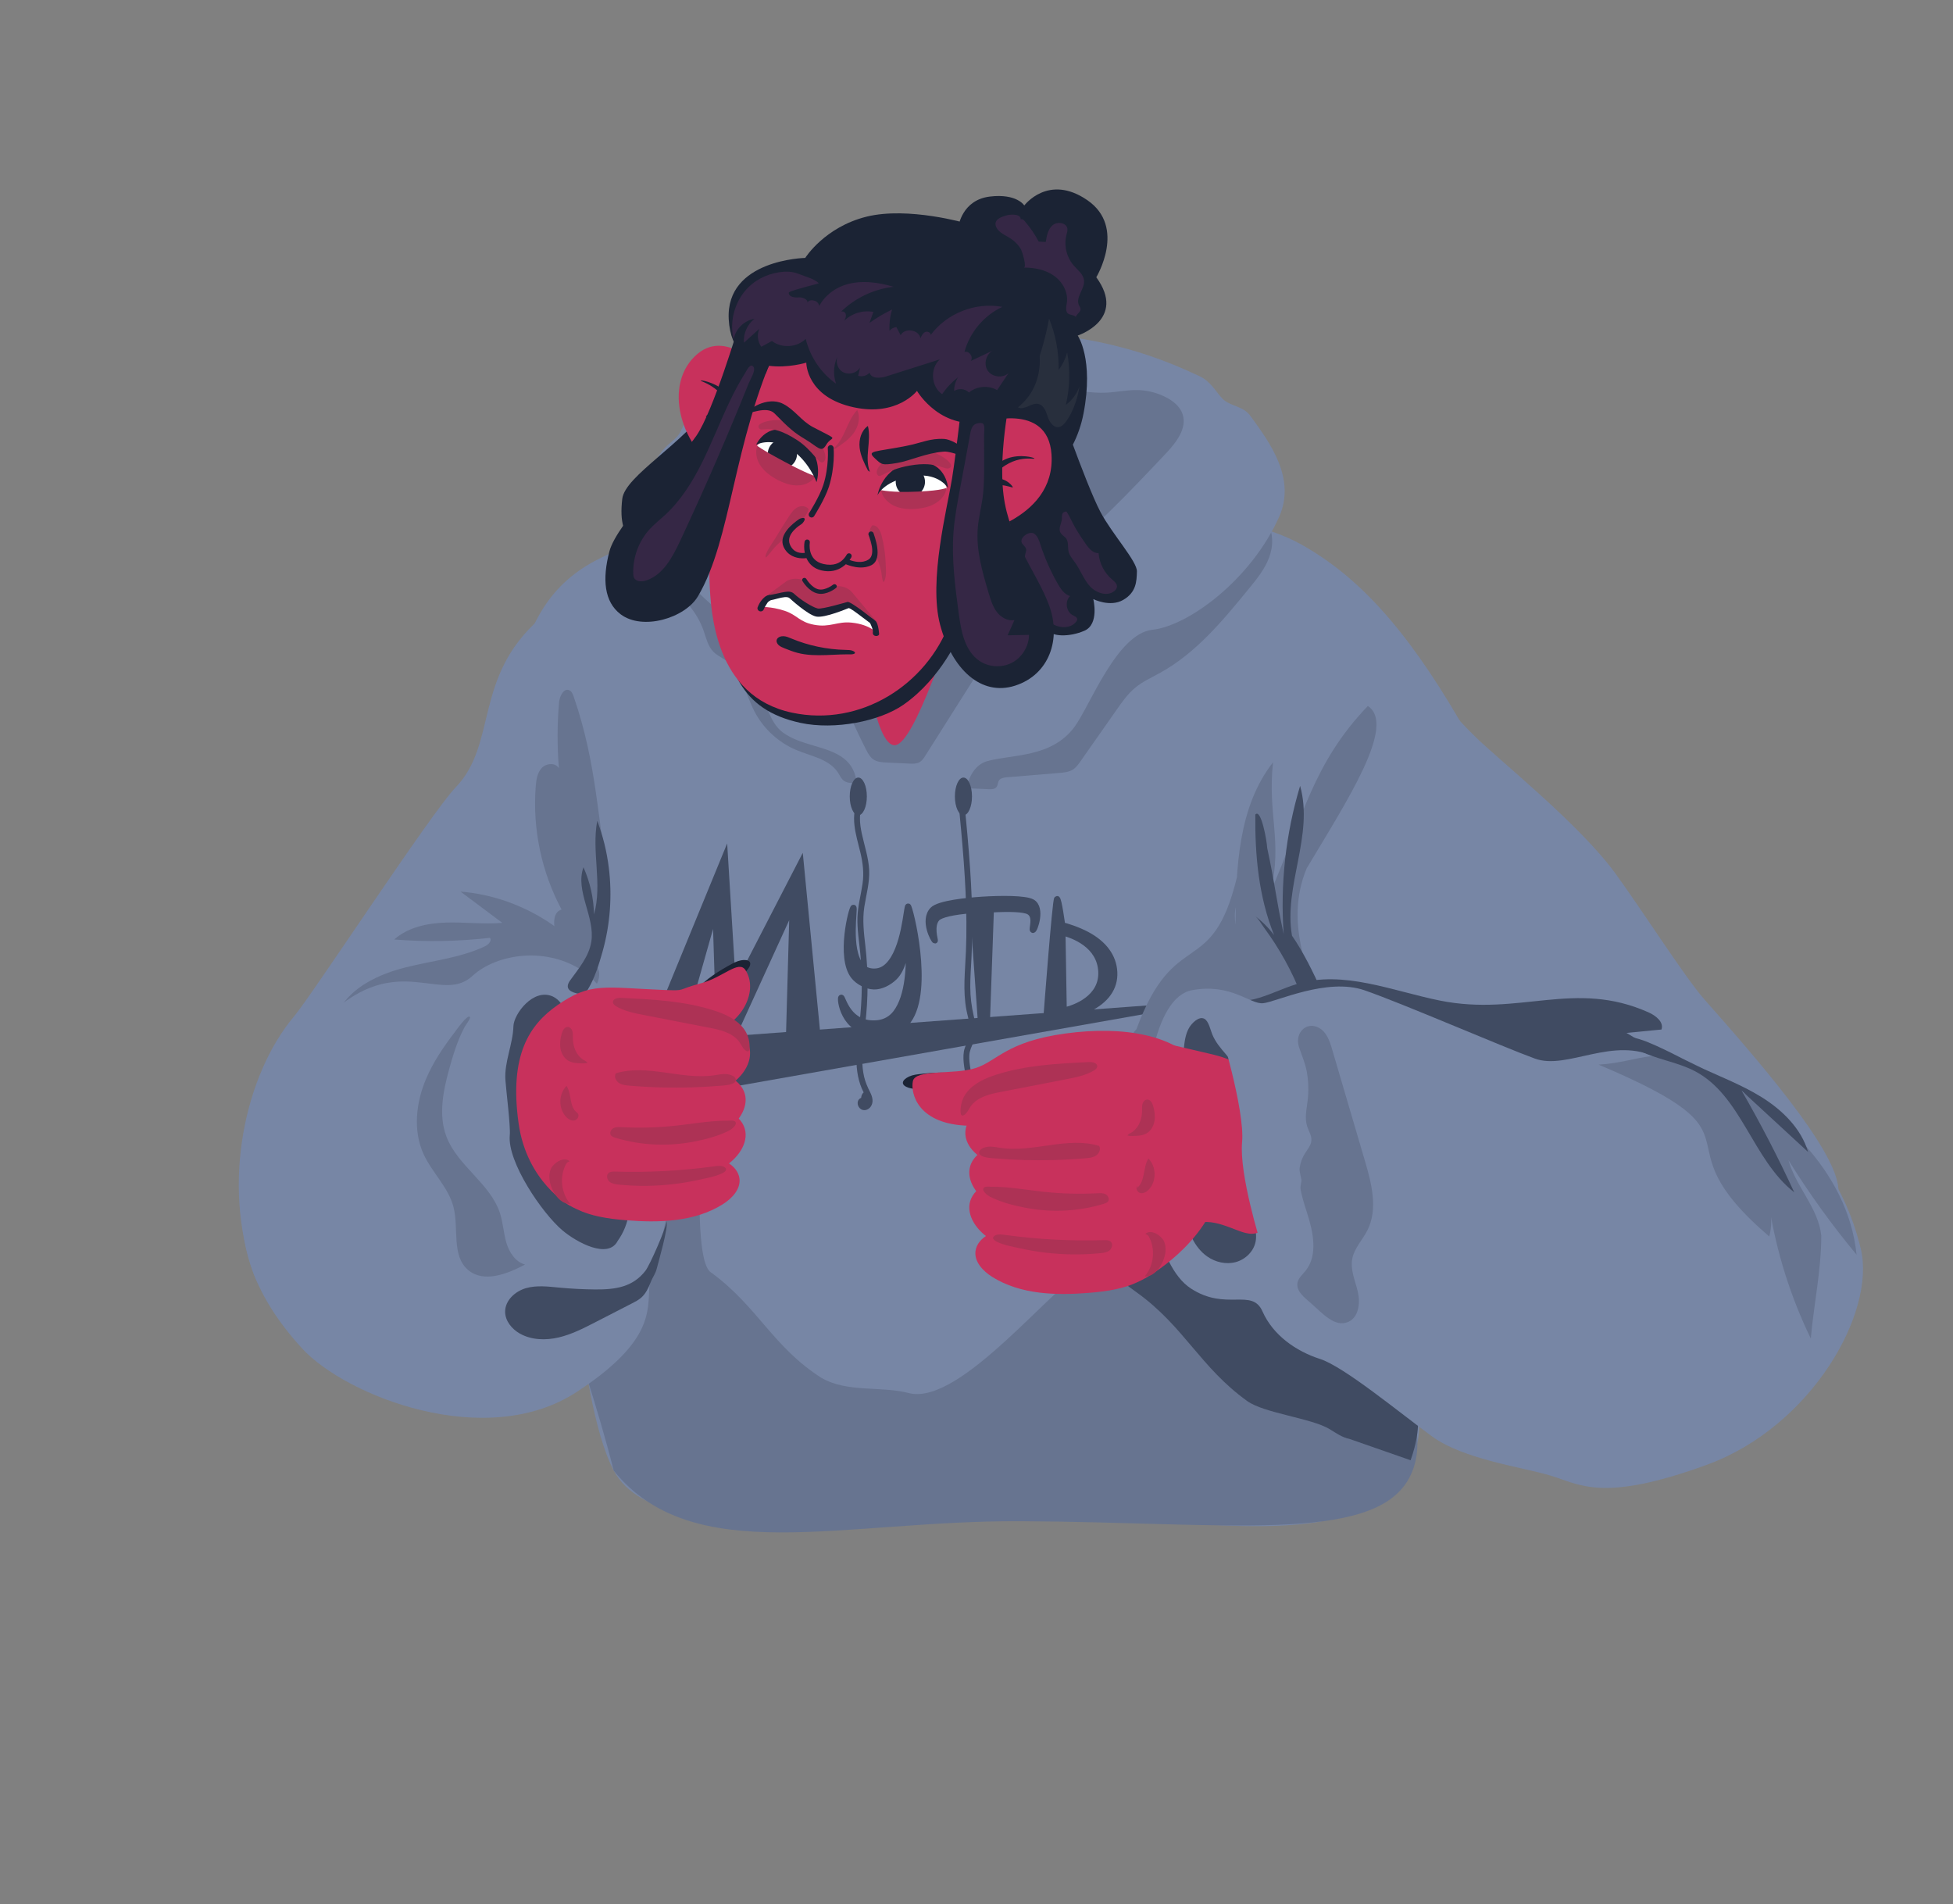 <?xml version="1.0" encoding="utf-8"?>
<!-- Generator: Adobe Illustrator 25.2.1, SVG Export Plug-In . SVG Version: 6.00 Build 0)  -->
<svg version="1.1" xmlns="http://www.w3.org/2000/svg" xmlns:xlink="http://www.w3.org/1999/xlink" x="0px" y="0px"
	 viewBox="0 0 998.21 973.21" style="enable-background:new 0 0 998.21 973.21;" xml:space="preserve">
<rect x="0" y="0" width="998.21" height="973.21" fill="#808080" stroke="none"/>
<style type="text/css">
	.st0{fill:#7786A5;}
	.st1{fill:#404B62;stroke:#404B62;stroke-width:3;stroke-miterlimit:10;}
	.st2{fill:#677490;}
	.st3{fill:#404B62;}
	.st4{fill:#C8315C;}
	.st5{fill:#1B2334;}
	.st6{fill:#352745;}
	.st7{fill:#282F3D;}
	.st8{fill:#AD3255;}
	.st9{fill:#FFFFFF;}
</style>
<g id="тело">
	<path class="st0" d="M276.14,316c-34.47,30.15-21.62,64.03-43.31,86.46c-12.43,12.86-73.07,105.72-82.61,117.07
		c-25.03,29.8-37.02,85.27-20.69,131.09s117.14,44.15,158.49,7.73c41.35-36.41,58.08-131.6,70.41-181.86
		c16.86-68.75,2.03-85.24-12.21-110.65C331.99,340.43,276.14,316,276.14,316z"/>
	<path class="st0" d="M684.65,304.71c35.2,29.29,46.81,49.59,69.04,71.47c12.75,12.55,53.61,44.96,72.03,70.29
		c13.7,18.85,35.59,53.16,45.4,64.27c25.76,29.17,67.73,76.78,68.53,97.06s-11.79,85.68-51.02,114.43
		c-52.26,38.3-105.14-21.66-192.78-30.64c-54.81-5.62-69.52,8.31-85.47-30.14c-15.95-38.45,42.64-135.99,29.08-185.93
		c-18.56-68.31-4.13-85.16,9.47-110.91C662.53,338.85,684.65,304.71,684.65,304.71z"/>
	<path class="st0" d="M307.41,284.94c-20.29,9.98-43.52,29.07-46.08,89.12c-1.64,38.59,72.85,57.84,61.46,102.96
		s-28.66,72.55-31.08,95.55c-2.42,23,2.04,141.28,22.01,179.02c24.92,47.11,163.45,14.03,255.31,23.56
		c103.47,10.74,133.34,4.47,151.95-28.87c21.96-39.34-45.56-94.53-45.78-127.83c-0.26-38.22-38.21-116.09-31.13-144.96
		c6.14-25.05,122.31-70.37,102.11-105.04c-27.84-47.76-52.31-74.04-80.95-90.12c-36.27-20.38-112.29-21.6-183.07-26.02
		S339.78,269.01,307.41,284.94z"/>
	<g>
		<polygon class="st1" points="329.05,538.84 370.57,437.67 374.87,507.78 409.31,441.05 417.92,529.92 403.16,531.77 
			405.08,462.91 373.49,532.07 367.8,532.69 365.65,465.04 345.97,534.53 		"/>
		<polygon class="st1" points="318.46,563.77 597.19,514.55 321.67,534.84 		"/>
		<g>
			<path class="st1" d="M446.79,527.46c-15.87,0-17.71-17.52-16.81-17.64c0.9-0.12,3.49,14.54,18.55,13.05
				c3.63-0.36,6.95-2.09,9.31-5.18c6.62-8.64,7.16-24.69,6.41-37.36c-1.34,6.61-2.72,14.9-7.11,19.15c-2.75,2.67-6.8,4.79-10.45,4.7
				c-3.78-0.09-8.07-2.39-10.33-5.23c-7.62-9.58-1-35.27-0.12-35.09c0.89,0.18-3.04,21.04,3.63,29.43c1.65,2.08,3.82,3.12,6.62,3.19
				c2.85,0.06,5.2-0.9,7.32-2.96c8.61-8.35,9.49-30.23,10.34-30.3c0.86-0.07,11.71,42.46,0.12,58.36
				c-5.75,7.88-10.38,5.3-14.89,5.74C448.47,527.42,447.61,527.46,446.79,527.46z"/>
		</g>
		<path class="st1" d="M527.54,461.01c-3.51-1.95-16.1-1.88-25.81-1.24c-6.47,0.43-21.86,1.8-25.07,5.24
			c-5.03,5.4,0.61,15.67,1.2,15.67c0.25,0-2.34-7.68,1.12-11.38c1.66-1.78,7.83-3.35,18.28-4.13l3.98,56.06
			c0,0.9-9.67,1.64,1.64,1.64c0.9,0,1.64-0.73,1.64-1.64l1.99-56.39c9.69-0.56,16.91-0.29,19.37,1.08c4.15,2.31,1.23,9.03,2.05,9.39
			C528.75,475.68,532.95,464.02,527.54,461.01z"/>
		<g>
			<path class="st1" d="M542.12,519.98c-0.39,0-0.78-0.14-1.08-0.4c-0.35-0.31-12.34,1.24-6.25,0.4c0,0,4.58-60.61,5.48-60.61
				c0.9,0,2.68,13.44,2.68,13.44c2.23,0.53,7.72,2.22,12.51,4.76c8.84,4.68,13.72,11.33,14.13,19.23
				c0.41,8.01-4.25,14.57-13.5,18.98c-6.73,3.21-13.46,4.15-13.75,4.19C542.27,519.97,542.19,519.98,542.12,519.98z M543.09,476.58
				l0.66,39.8c5.82-1.19,19.78-6.4,19.08-19.9C562.14,482.96,548.76,478.05,543.09,476.58z"/>
		</g>
	</g>
	<path class="st2" d="M230.49,527.61c5.98,11.9,14.64,22.43,25.16,30.6c-34.81-11.3-71.29-22.75-107.38-16.69
		c13.79,2.46,27.58,4.93,41.37,7.39c-19.38,4.07-39.99,8.79-53.71,23.06c8.85,1.42,17.65-2.03,26.43-3.87
		c20.89-4.37,42.6,0.49,62.84,7.25c10.82,3.61,21.45,7.76,32.25,11.42c5.46,1.85,10.97,3.57,16.54,5.03
		c2.02,0.53,10.06,3.8,11.48,1.33c1.16-2.01-2.41-6.59-3.35-8.13c-2.51-4.16-4.68-8.39-6.85-12.73
		c-4.53-9.03-10.76-16.86-18.09-23.79C248.95,540.72,239.71,534.13,230.49,527.61z"/>
	<path class="st2" d="M669.26,506.09c2-8.16-13.41-33.26-1.41-62.29c20.68-34.61,46.04-73.3,31.28-83
		c-28.17,29.38-33.35,57.37-49.62,94.85c6.06-26.13-1.76-39.41,1.17-66.07c-17.89,22.8-18.94,54.12-19.22,83.11
		c-1.64-14.16,4.26-10.51,0.74-24.32c-12.76,52.76-31.82,24.53-51.34,77.62c-16.14,15.4,16.58,92.35-4.55,99.8
		c-10.28,0.98-46.72,18.41-17,19.08c-21.24,11.85-67.7,72.89-94.21,67.21c-14.71-3.97-31.72-0.14-45.23-7.9
		c-24.83-15.84-32.33-36.04-55.98-53.56c-12.92-6.4,0.01-100.34-13.8-104.23c-16.84-6.13-42.92,41.91-61.36,42.28
		c-0.42,0.14-0.83,0.42-1.23,0.81c-1.88,6.13-4.24,13.3-6.8,21.14c-5.78,33.18,15.56,72.42,33,140.97
		c40.51,50.1,116.27,25.44,207.74,25.83c104.02,0.45,179.96,11.73,198.57-21.61c21.96-39.34-44.61-104.07-44.83-137.37
		C674.93,580.23,662.18,534.96,669.26,506.09z"/>
	<path class="st3" d="M664.51,401.62c-7.37,24.47-10.23,50.29-8.39,75.78c-4.09-18.9-4.35-25.15-8.44-44.04
		c-0.1-3.28-3.11-20.49-6.07-17.07c-0.2,21.04,1.75,42.13,9.61,61.62c-2.8-3.73-6.13-7.07-9.86-9.87c1.9,1.43,3.48,4.38,4.89,6.3
		c1.87,2.54,3.67,5.15,5.38,7.8c3.67,5.7,6.95,11.65,9.81,17.79c5,10.75,7.93,21.86,11.08,33.2c1.58,5.68,3.02,11.41,4.52,17.11
		c3.02,11.5,6.04,22.99,9.06,34.49c0.97,3.69,1.95,7.43,1.91,11.25c-0.04,3.53-0.94,7-1.15,10.52c-0.42,6.99,2.05,14.11,6.69,19.34
		c4.04,4.55,8.69,4.3,14.11,2.64c5.08-1.56,11.91-3.75,14.94-8.52c4.58-4.19-9.12-28.78-11.22-34.48
		c-14.56-39.64-18.45-39.66-35.87-78.98c-4.04-9.13-9.49-20.2-15.15-28.3C655.95,452.79,671.62,427.06,664.51,401.62z"/>
</g>
<g id="капющон">
	<path class="st2" d="M359.66,322.41c1.32,3.78,2.2,7.94,5.04,10.76c1.73,1.72,4.02,2.74,6.01,4.16c8.32,5.9,10.22,17.2,14.91,26.26
		c4.57,8.81,12.32,15.94,21.48,19.75c7.59,3.16,16.8,4.65,21.24,11.56c0.94,1.46,1.65,3.16,3.07,4.16c1.41,1,3.24,1.11,4.96,1.18
		c23.01,1.03,46.03,2.06,69.04,3.09c1.4,0.06,3.04,0.03,3.9-1.08c0.75-0.95,0.63-2.35,1.28-3.36c0.83-1.28,2.57-1.53,4.09-1.66
		c8.92-0.74,17.85-1.48,26.77-2.22c2.39-0.2,4.89-0.43,6.92-1.72c1.65-1.05,2.82-2.69,3.94-4.3c6.15-8.77,12.29-17.53,18.44-26.3
		c2.84-4.05,5.72-8.15,9.54-11.29c3.86-3.18,8.49-5.23,12.86-7.66c18.27-10.13,31.95-26.7,45.17-42.88
		c4.01-4.91,8.09-9.93,10.32-15.86c2.24-5.93,2.35-13.03-1.3-18.21c-4.95-7.04-14.94-8.35-23.43-7.01c-19.76,3.12-38,16.92-57.79,14
		c-13.9-2.05-25.18-11.98-38.05-17.61c-12.09-5.28-25.47-6.7-38.59-8.04c-22.44-2.31-45.24-4.6-67.45-0.64
		c-12.2,2.18-24.14,6.23-36.52,6.65c-11.61,0.4-23.19-2.35-34.75-0.28c-6.42,1.15-13.44,2.87-18.4,7.39
		c-4.66,4.24-6.26,10.41-6.59,16.5c-0.23,4.28-0.26,8.9,1.76,12.8c2.5,4.84,7.27,6.33,11.83,8.64
		C348.74,303.97,356.19,312.45,359.66,322.41z"/>
	<path class="st0" d="M438.02,401.47l56.01,1.42c0,0,1.67-11.43,10.53-13.89c12.96-3.6,32.72-1.65,44.55-17.4
		c7.82-10.41,21.62-47.77,39.9-49.75s50.21-25.37,64.72-57.58c8.89-19.74-4.65-38.05-14.76-51.89c-3.4-4.65-9.42-4.69-13.32-7.88
		c-3.43-2.8-6.14-9.29-12.67-12.31c-17.52-8.09-49.59-22.41-104.57-22.7c-62.54-0.33-106.08,3.71-128.66,15.08
		c-15.44,7.77-23.88,18.04-31.58,35.35c-3.57,8.02-13.16,6.39-16.85,29.02c-3.58,21.93,15.72,48.18,43.04,68.89
		c14.35,10.88,12.33,46.54,25.71,56.46c9.2,6.82,23.01,6.9,31.21,13.31C434.99,390.51,437.56,394.72,438.02,401.47z"/>
	<path class="st2" d="M442.79,383.33c0.9,1.74,1.87,3.53,3.46,4.67c1.99,1.43,4.59,1.6,7.04,1.71c3.87,0.18,7.74,0.36,11.61,0.54
		c1.71,0.08,3.51,0.14,5.01-0.69c1.37-0.75,2.26-2.13,3.09-3.45c8.31-13.13,16.62-26.27,24.93-39.4
		c4.67-7.38,9.37-14.83,12.37-23.03c1.89-5.18,3.09-10.65,5.72-15.5c4.47-8.26,12.52-13.82,19.98-19.51
		c21.95-16.73,41.01-36.9,59.95-56.97c5.3-5.62,11.02-12.99,8.42-20.26c-1.32-3.7-4.6-6.37-8.06-8.22
		c-4.56-2.43-9.69-3.77-14.86-3.88c-5.42-0.11-10.78,1.11-16.19,1.35c-7.4,0.33-14.74-1.16-22.06-2.27
		c-37.99-5.76-76.7-1.43-114.88,2.9c-10.34,1.18-20.69,2.35-31.03,3.53c-6.7,0.76-14.1,1.88-18.4,7.07
		c-3.65,4.39-3.84,10.34-2.79,15.71c0.56,2.83,1.69,5.5,2.26,8.32c0.46,2.3,0.97,3.94,2.27,5.96c6.79,10.47-1.36,16.93,3.84,28.27
		c5.2,11.33,9.87,24.49,14.23,36.16c4.41,11.79,22.62,26.53,27.14,38.28c4.51,11.71,9.31,23.33,14.87,34.58
		C441.39,380.58,442.08,381.96,442.79,383.33z"/>
	<ellipse class="st3" cx="438.69" cy="407.02" rx="4.37" ry="9.64"/>
	<ellipse class="st3" cx="492.43" cy="407.02" rx="4.37" ry="9.64"/>
	<g>
		<path class="st3" d="M439.35,407.94c-5.44,8.54-1.72,18.83,0.42,27.8c1.26,5.29,1.88,10.43,1.1,15.85
			c-0.83,5.75-2.42,11.38-2.61,17.21c-0.19,6.04,0.81,12.02,1.4,18.01c0.59,6,0.86,12.03,0.8,18.06
			c-0.06,5.98-0.46,11.94-1.14,17.87c-0.62,5.36-1.39,10.7-1.57,16.1c-0.19,5.91,0.38,11.93,2.71,17.42
			c0.56,1.31,1.28,2.54,1.88,3.83c0.53,1.14,1.05,2.59,0.26,3.74c-0.54,0.78-0.75,0.6-1.22,0.12c-0.23-0.23-0.03-0.17-0.05-0.3
			c0.03,0.37-0.28,0.07,0.04,0.17c0.43,0.14,0.94,0,1.17,0.56c0.48-0.63,0.96-1.27,1.45-1.9c-0.87,0.06-1.31-1.75-0.51-1.99
			c1.84-0.55,1.06-3.45-0.8-2.89c-4.04,1.22-2.99,8.19,1.3,7.88c0.85-0.06,1.85-0.93,1.45-1.9c-0.89-2.14-3.47-3.59-5.69-2.32
			c-1.9,1.08-1.69,3.69-0.3,5.1c1.69,1.72,4.26,1.07,5.57-0.76c1.66-2.32,0.91-5.07-0.27-7.41c-1.3-2.57-2.42-5.08-3.08-7.9
			c-0.68-2.91-0.93-5.88-0.95-8.86c-0.04-5.97,0.81-11.91,1.51-17.83c1.59-13.38,1.61-26.82,0.08-40.2
			c-0.76-6.63-1.56-13.25-0.54-19.89c0.97-6.28,2.81-12.51,2.48-18.92c-0.32-6.19-2.33-12.13-3.66-18.14
			c-1.28-5.73-1.94-11.83,1.36-17.01C442.98,407.82,440.39,406.31,439.35,407.94L439.35,407.94z"/>
	</g>
	<g>
		<path class="st3" d="M489.86,409.51c1.96,20.47,3.92,40.99,4.08,61.57c0.04,5.05-0.03,10.11-0.24,15.16
			c-0.21,5.03-0.61,10.06-0.74,15.09c-0.12,4.96,0.06,9.94,0.99,14.82c0.84,4.45,2.75,9.21,1.44,13.75
			c-0.74,2.54-2.26,4.74-2.72,7.38c-0.45,2.61-0.23,5.21,0.14,7.82c0.79,5.58,1.75,11.14,2.62,16.71c0.48-0.63,0.96-1.27,1.45-1.9
			c-1.14-0.04-1.48-2.47-0.38-2.82c1.83-0.58,1.05-3.48-0.8-2.89c-4.36,1.38-3.39,8.55,1.18,8.71c1.07,0.04,1.59-0.98,1.45-1.9
			c-0.78-4.97-1.57-9.94-2.35-14.9c-0.36-2.27-0.7-4.56-0.55-6.87c0.16-2.43,1.22-4.47,2.15-6.68c1.86-4.4,1.15-8.86,0.1-13.37
			c-1.13-4.88-1.74-9.7-1.76-14.71c-0.02-4.93,0.35-9.86,0.61-14.78c0.27-5.13,0.4-10.26,0.41-15.39
			c0.02-10.2-0.43-20.39-1.12-30.57c-0.78-11.43-1.87-22.83-2.96-34.24C492.68,407.6,489.68,407.59,489.86,409.51L489.86,409.51z"/>
	</g>
</g>
<g id="шея">
	<path class="st4" d="M410.77,253.69c-3.73,7,23.06,45.75,26.9,62.23c3.84,16.48,9.15,64.87,19.58,64.93
		c10.44,0.05,29.15-62.38,33.99-71.44c4.84-9.07,32.45-58.68,24.75-67.31C508.31,233.46,418.03,240.09,410.77,253.69z"/>
</g>
<g id="волосы_сзади">
	<path class="st5" d="M562.51,261.76c-3.99-7.52-10.43-24.42-14.15-34.51c2.38-4.66,4.29-9.95,5.45-15.95
		c5.36-27.87-2.97-39.82-2.97-39.82s25.19-8.23,9.49-29.79c0,0,15.48-25.55-4.51-39.35c-19.99-13.8-32.29,2.67-32.29,2.67
		s-3.78-6.22-17.58-4.56c-14.19,1.7-16.02,15.07-16.02,15.07s-80.23-9.92-94.79,42.7c0,0-0.01-0.01-0.01-0.01
		s-22.77,35.5-30.58,46.82c-15.17,21.99-45.16,38.09-46.51,49.96c-1.35,11.87,0.73,18.01,6.47,23.8c5.74,5.8,22.3,4.19,25.45,0.71
		c2.56-2.82,32.01-59.76,43.14-92.21c5.22,48.82,54.25,80.07,119.66,70.74c0,0,0.23-0.07,0.61-0.21c7.8,29.14,20.68,61.41,22.07,64
		c1.94,3.62,11.1,3.88,18.83,0.52c7.73-3.35,4.53-16.17,4.53-16.17s8.54,4.31,15.27,0.43c6.73-3.89,6.89-9.49,7.03-14.58
		S568.39,272.83,562.51,261.76z"/>
	<path class="st6" d="M523.23,136.74c5.41-0.01,11,1.05,15.43,4.15c4.43,3.11,7.46,8.57,6.61,13.91c-0.32,2.01-0.89,4.63,0.89,5.62
		c1.4,0.77,4.12,0.65,3.7,2.2c-0.36-1.76,2.43-2.8,2.42-4.6c0-0.76-0.52-1.4-0.83-2.09c-1.86-4.03,3.11-8.3,2.61-12.72
		c-0.35-3.07-3.17-5.14-5.21-7.46c-3.69-4.2-5.15-10.25-3.78-15.67c0.27-1.06,0.64-2.15,0.48-3.23c-0.48-3.11-5.17-3.79-7.55-1.74
		c-2.39,2.05-3.01,5.44-3.49,8.55c-1.2-0.06-2.4-0.13-3.61-0.19c-1.97-3.72-4.36-7.22-7.11-10.41c-0.41-0.48-0.9-0.99-1.53-1.04
		c-0.73-0.06-1.04,0.58-0.92,1.14c1.91-3.99-4.72-3.7-6.62-3.16c-2.44,0.7-6.48,1.84-5.84,5.1c0.58,2.97,3.95,4.64,6.29,5.96
		c2.77,1.56,5.14,3.67,6.72,6.46C522.3,128.25,525.06,136.74,523.23,136.74z"/>
	<path class="st7" d="M551.71,197.52c-1.29,3.73-3.75,7.05-6.93,9.38c2.06-8.78,2.29-17.98,0.66-26.85c-0.83,3.25-2.32,6.33-4.36,9
		c0.17-8.96-1.5-17.95-4.88-26.26c-1.84,10.06-4.7,19.93-8.51,29.42c-0.43,1.06-1.32,2.35-2.4,1.95c-0.19-1.64-0.38-3.28-0.57-4.92
		c-0.99,6.44-2.44,12.82-4.32,19.06c3.34,1.45,6.96-2.73,10.49-1.82c2.74,0.71,3.77,3.96,4.68,6.64c0.78,2.29,2.64,5.53,5.49,5.17
		c2.38-0.3,4.27-3.41,5.4-5.3C549.12,208.53,551,202.58,551.71,197.52z"/>
	<path class="st6" d="M347.62,248.38c0.29,2.23,0.57,4.47,0.86,6.7c4.02-0.91,7.77-3.01,10.65-5.98c1.79-1.84,3.23-3.99,4.66-6.12
		c3.36-5.01,6.72-10.02,10.08-15.03c-1.57-1.6-4.33-1.29-6.19-0.04c-1.85,1.26-3.08,3.22-4.48,4.97c-2.55,3.19-5.81,5.81-9.48,7.61
		c-2.01,0.98-4.18,1.76-5.8,3.29s-2.51,4.17-1.28,6.03"/>
	<path class="st6" d="M522.31,277.52c0.61,1.12,1.88,1.87,2.14,3.12c0.23,1.13-0.46,2.23-0.58,3.37c-0.19,1.79,1.01,3.39,1.94,4.93
		c2.64,4.42,3.27,9.71,4.21,14.77c0.94,5.06,2.42,10.36,6.2,13.86c3.78,3.5,10.52,4.23,13.78,0.24c0.31-0.38,0.59-0.82,0.58-1.31
		c-0.02-1.08-1.29-1.57-2.25-2.07c-3.41-1.78-4.18-7.13-1.41-9.8c-2.88-0.85-4.73-3.59-6.23-6.2c-3.69-6.44-6.71-13.27-9-20.33
		c-0.66-2.05-1.39-4.29-3.22-5.43C526.06,271.17,520.85,274.83,522.31,277.52z"/>
	<path class="st6" d="M542.07,272.3c0.67,1.2,2.07,1.82,2.88,2.93c1.32,1.83,0.7,4.38,1.2,6.58c0.5,2.19,2.1,3.94,3.39,5.77
		c2.71,3.84,4.31,8.45,7.46,11.95c3.15,3.49,8.86,5.5,12.53,2.55c0.7-0.56,1.3-1.33,1.37-2.23c0.12-1.57-1.34-2.73-2.54-3.74
		c-3.94-3.34-6.47-8.3-6.87-13.45c-2.69,0.17-4.79-2.2-6.35-4.39c-1.91-2.68-3.71-5.45-5.39-8.28c-1.65-2.78-2.89-6-4.71-8.63
		c-3.1,0.54-1.89,2.4-2.43,4.81C542.2,268.02,540.89,270.48,542.07,272.3z"/>
</g>
<g id="тено_лицо">
	<g>
		<path class="st5" d="M409.28,369.46c-31.83-6.81-37.19-28.61-41.84-57.44c-0.1-0.6,1-10.37,1.03-9.76
			c1.49,33.62,7.26,50.51,37.82,58.05c32.25,7.98,58.38-17.86,77.3-41.1c0.38-0.47,7.92-3.56,8.49-3.33
			c0.56,0.22-1.27,7.64-1.49,8.2c0,0-9.05,22.23-28.73,36.02C449.6,368.67,426.64,373.17,409.28,369.46z"/>
	</g>
</g>
<g id="рукав">
	<g>
		<path class="st2" d="M235.37,455.65c7.12,5.33,14.25,10.66,21.37,15.99c-9.5,0.81-19.06-0.43-28.6-0.16
			c-9.53,0.28-19.52,2.32-26.66,8.65c16.29,1.3,32.71,1.01,48.94-0.84c1.15,1.61-0.9,3.56-2.69,4.4
			c-12.62,5.9-26.81,7.27-40.32,10.68c-13.51,3.41-27.41,9.74-34.24,21.89c24.78-1.29,48.82-13.44,73.4-10.09
			c6.93,0.95,13.63,3.11,20.52,4.29c7.8,1.34,15.81,1.41,23.63,0.22c7-1.07,15.05-4.08,15.55-12.29c0.34-5.66-5.77-9.78-9.35-13.47
			c-10.31-10.67-23.13-18.9-37.08-23.93C251.97,458.15,243.72,456.32,235.37,455.65z"/>
		<path class="st2" d="M294.52,507.63c-13.54-13.51-6.66,35.43-8.91,16.43c-1.78-14.99,2.3-30.47-1.3-45.13
			c-1.27-5.18-2.38-12.56,2.72-14.12c-10.27-19.16-14.91-41.3-13.2-62.98c0.27-3.37,0.8-6.98,3.14-9.42
			c2.34-2.44,7.08-2.73,8.7,0.24c-0.92-11.23-0.9-22.53,0.08-33.75c0.28-3.21,2.52-7.55,5.39-6.07c1.1,0.57,1.61,1.83,2.02,3
			c12.19,35.25,12.13,63.66,18.77,99.82C311.92,455.65,296.26,509.37,294.52,507.63z"/>
		<path class="st0" d="M154.5,689.23c22.03,23.94,93.63,52.69,140.33,22.1c46.7-30.59,33.46-46.95,38.39-60.85
			s10.7-39.94,10.44-59.09c-0.25-19.15-26.17-81.51-45.1-94.74s-44.69-9.34-57.15,2.15c-14.23,13.12-33.53-7.88-62.79,11.53
			c-23.18,15.38-42.2,34.6-45.83,58.55C129.16,592.83,105.02,635.47,154.5,689.23z"/>
		<path class="st3" d="M260.56,580.15c-1.37,13.56,16.53,39.9,26.96,48.68c7.25,6.1,23.34,14.87,28.21,5.32
			c12.37-17.28,3.56-40.11-2.64-60.44c-5.92-19.4-13.99-38.11-23.4-56.08c-1.74-3.32-3.76-6.85-7.18-8.38
			c-9.96-4.46-19.93,9.05-20.09,15.2c-0.25,9.18-4.72,18.34-4.1,27.46C258.66,557,261.01,575.65,260.56,580.15z"/>
		<path class="st2" d="M229.84,545.43c-3.23,11.6-5.94,24.19-1.66,35.45c5.72,15.05,22.54,23.96,27.42,39.3
			c1.55,4.87,1.77,10.07,3.22,14.96c1.45,4.89,4.62,9.78,9.55,11.12c-9.15,4.85-21.09,9.49-29.03,2.84
			c-8.67-7.27-4.76-21.19-7.53-32.16c-2.56-10.12-10.99-17.66-15.33-27.16c-5.46-11.98-3.87-26.22,1.26-38.35
			c3.62-8.55,8.86-16.29,14.47-23.64c0.83-1.09,7-9.91,7.98-7.98c0.4,0.79-2.27,4.2-2.72,5.04c-1.09,2.03-2.05,4.13-2.92,6.26
			C232.66,535.76,231.19,540.59,229.84,545.43z"/>
		<path class="st3" d="M329.9,649.43c-6.46,8.33-15.19,9.64-25.73,9.55c-6.12-0.05-12.24-0.37-18.34-0.94
			c-5.69-0.54-11.53-1.29-17.02,0.29c-5.49,1.58-10.58,6.21-10.63,11.92c-0.05,4.76,3.41,8.98,7.57,11.31
			c5.9,3.3,13.13,3.5,19.72,1.97c6.58-1.53,12.67-4.64,18.68-7.73c6.3-3.24,12.6-6.47,18.9-9.71c1.65-0.85,3.33-1.71,4.72-2.94
			c2.28-2.02,3.63-4.87,4.74-7.71c1.27-3.22,2.5-4.23,3.3-7.6c0.53-2.21,5.86-20.41,4.92-23.66
			C340.33,627.87,332.16,646.51,329.9,649.43z"/>
		<path class="st3" d="M305.27,419.48c-3.01,15.74,2.74,32.43-1.67,47.83c-0.16-8.28-2-16.52-5.38-24.08
			c-4.38,12.17,6.01,25.27,4.01,38.05c-1.17,7.48-6.36,13.56-10.79,19.7c-2.65,3.68-0.79,5.64,3.07,6.63c2.66,0.68,4.53,0.44,6-2.01
			c3.45-5.74,5.65-12.79,7.45-19.2c3.92-13.94,5.01-28.67,3.2-43.04C310.15,435.22,308.18,427.18,305.27,419.48z"/>
	</g>
</g>
<g id="рукав_1_">
	<g>
		<path class="st3" d="M662.85,502.88c23.79-7.22,48.78,3.58,73.16,8.48c40.81,8.2,68.61-10.94,106.61,6.03
			c3.68,1.64,7.91,4.95,6.59,8.76c-5.96,0.58-11.92,1.15-17.89,1.73c6.09,3.66,12.18,7.32,18.27,10.98
			c5.17,3.11,11.04,9.49,7.14,14.11c-1.51,1.8-4,2.36-6.31,2.79C791.83,566.64,746,567.2,694.1,537.88
			c-10.81-6.11-21.44-13.11-33.56-15.83c-10-2.24-20.4-1.42-30.62-0.63c-5.5,0.42-13.14-1.03-13.05-6.54
			c0.11-7.02,9.55-4.23,13.37-3.6c7.16,1.18,14.28-1.47,20.84-4.03C654.98,505.73,658.84,504.1,662.85,502.88z"/>
		<path class="st3" d="M695.85,673.97c-10.5-3.17-20.99-7.05-31.87-6.35c-9.71,0.62-39.94-7.76-45.04-12.91
			c-7.61-7.68-17.25-12.89-27.3-16.66c-5.13-1.93-10.38-3.5-15.67-4.92c-3.18-0.85-10.76-4.04-13.51-0.9
			c-3.02,3.45,1.48,11.66,3.55,14.63c3.93,5.65,9.63,9.79,15.22,13.81c23.92,17.21,32.29,38.13,56.21,55.33
			c8.7,6.26,32.99,8.77,42.14,14.36c3.33,2.04,6.38,4.24,10.16,5.01c0.02,0,31.22,10.9,31.24,10.9
			C737.44,699.79,695.79,694.5,695.85,673.97z"/>
		<path class="st0" d="M951.03,638c8.01,32.79-25.31,91.11-78.5,110.54c-53.19,19.44-64.87,10.2-79.69,5.68
			c-14.82-4.52-44.72-8.27-61.09-20.26c-16.38-11.99-44.85-35.54-57.08-39.46s-24.01-12.12-29.4-24.3
			c-5.39-12.19-18.62,0.07-36.67-11.76c-18.05-11.83-22.95-54.55-23.5-78.2s4.22-70.57,24.24-74.21
			c20.02-3.64,29.53,7.31,36.24,6.68c6.71-0.64,32.61-13.25,51.86-6.61c19.25,6.64,70.47,28.88,87.12,34.92s40.06-12,62.81-0.23
			C870.11,552.54,933.04,564.35,951.03,638z"/>
		<path class="st2" d="M871.16,546.81c37.02,19.03,73.19,50.89,77.78,94.44c-12.71-15.29-24.36-31.46-34.84-48.35
			c3.79,13.58,15.34,24.53,16.78,38.56c0.03,17.58-3.81,35.08-5.35,52.6c-10.38-21.39-17.58-44.32-21.29-67.81
			c1.39,5.1,1.41,10.56,0.06,15.67c-60.32-51.63,3.76-49.42-87.24-87.84C838.43,542.93,848.98,532.86,871.16,546.81z"/>
		<path class="st3" d="M607.81,525.19c-2.01,3.43-2.43,7.53-2.8,11.49c-1.16,12.4,1.26,20.63,0.1,33.03
			c-1.6,17.05-3.18,34.4,0.27,51.17c1.67,8.11,4.88,16.5,11.66,21.26c4.19,2.94,9.64,4.2,14.58,2.86
			c4.94-1.34,9.16-5.44,10.14-10.46c1.04-5.32-1.42-10.62-3.37-15.68c-5.95-15.44-7.47-32.56-4.35-48.81
			c0.92-4.81,2.25-9.7,1.42-14.53c-0.42-2.41-1.36-4.7-2.3-6.96c-3.33-8.06-10.25-11.95-13.58-20.01c-0.88-2.12-1.78-6.74-4.04-7.91
			C612.69,519.17,609.07,523.04,607.81,525.19z"/>
		<path class="st2" d="M668.38,562.28c-0.53,4.47-1.66,9.09-0.27,13.37c0.77,2.38,2.31,4.61,2.17,7.11
			c-0.15,2.6-2.07,4.69-3.43,6.91c-5.41,8.85-2.03,20.2,1.17,30.07s5.74,21.71-0.78,29.78c-1.52,1.88-3.53,3.56-4.04,5.92
			c-0.92,4.34,3.51,7.68,6.86,10.59c5.71,4.96,12.13,12.58,19.06,9.54c5.31-2.33,6.21-9.59,4.92-15.24c-1.29-5.66-3.96-11.3-2.88-17
			c1.03-5.45,5.26-9.65,7.76-14.6c5.47-10.84,2.14-23.85-1.29-35.49c-5.57-18.92-11.13-37.84-16.7-56.76
			c-1.31-4.46-2.95-9.66-7.64-11.61c-2.87-1.2-6.01-0.59-8.03,1.83c-2.01,2.41-2.24,5.65-1.28,8.53c1.41,4.22,3.16,8.1,3.95,12.54
			C668.79,552.53,668.95,557.44,668.38,562.28z"/>
		<path class="st3" d="M866.65,544.35c11.28,5.43,23.14,9.76,33.77,16.38c10.63,6.62,20.19,16.02,23.75,28.02
			c-11.33-10.45-22.66-20.9-33.98-31.35c9.74,16.9,18.71,34.24,26.88,51.95c-21.37-16.63-26.94-49.64-51.01-62.04
			c-9.39-4.84-20.27-5.98-29.53-11.09c-1.74-0.96-5-2.55-5.99-4.37c-1.08-1.97,1.71-2.07,3.16-1.82c5.41,0.95,10.79,3.46,15.74,5.76
			C855.24,538.5,860.87,541.57,866.65,544.35z"/>
	</g>
</g>
<g id="рука_1_">
	<g>
		<path class="st4" d="M319.79,623.6c16.99,1.39,35.13,0.92,49.58-8.12c4.73-2.96,9.31-7.75,8.57-13.27
			c-0.48-3.57-3.18-6.53-6.35-8.23c-3.17-1.7-6.79-2.34-10.35-2.88c-16.39-2.49-33-3.49-49.56-2.99
			c-8.03,0.24-16.99,1.29-22.15,7.45c-2.29,2.73-3.42,6.31-3.4,9.85c0.02,2.61,0.3,5.84,1.91,8.02c1.64,2.22,4.59,3.51,7,4.66
			c3.57,1.7,7.39,2.86,11.25,3.68C310.74,622.71,315.27,623.23,319.79,623.6z"/>
		<path class="st5" d="M375.26,501.47c3.73-2.75,7.46-5.73,8.12-8.25c0.26-0.98,0-1.86-1.09-2.31s-3.09-0.4-5.11,0.28
			c-1.12,0.38-2.16,0.91-3.16,1.44c-6.97,3.72-13.33,8-17.13,12.25c-1.52,1.71-3.6,4.11-1.54,4.86c1.71,0.63,5.23-0.16,8.03-1.2
			C368.17,506.77,371.96,503.89,375.26,501.47z"/>
		<path class="st4" d="M355.5,582.86c18.6,0.16,38.16-23.25,15.24-33.75c-20.59-4.76-59.43-4.66-67.79,11.45
			C289.54,586.37,330.6,589.78,355.5,582.86z"/>
		<path class="st4" d="M355.5,600.77c18.6,0.16,38.16-23.25,15.24-33.75c-20.59-4.76-59.43-4.66-67.79,11.45
			C289.54,604.28,330.6,607.69,355.5,600.77z"/>
		<path class="st4" d="M352.99,558.66c18.03,4.59,42.87-17.75,23.12-33.4c-18.87-9.52-79.49-15.2-91.45-1.55
			C265.48,545.58,327.15,559.46,352.99,558.66z"/>
		<path class="st4" d="M291,615.99c0,0-21.76-11.95-25.94-41.91c-4.9-35.02,5.66-50.42,19.71-60.28
			c17.08-11.98,24.07-9.11,54.62-7.87c11.75,0.48,5.94,0.01,18.92-3.43c11.28-2.99,19.24-12.1,22.71-6.72
			c6.55,10.15-1.01,26.26-16.08,31.7l-37.55,31.9L291,615.99z"/>
		<path class="st8" d="M362.18,525.16c-11.06-2.15-22.11-4.29-33.17-6.44c-4.81-0.93-9.73-1.91-13.96-4.38
			c-0.83-0.48-1.71-1.16-1.78-2.11c-0.13-1.78,2.35-2.35,4.14-2.26c16,0.76,32.21,1.55,47.46,6.44c5.75,1.84,11.58,4.45,15.23,9.26
			c1.56,2.05,2.55,4.55,2.87,7.1c0.14,1.09,0.69,5.34-1.37,4.41c-1.88-0.86-2.83-3.64-4.06-5.14c-1.73-2.1-4.04-3.56-6.55-4.57
			C368.17,526.33,365.16,525.74,362.18,525.16z"/>
		<path class="st8" d="M321.64,554.83c-1.87-0.16-3.82-0.37-5.37-1.43c-1.55-1.06-2.48-3.26-1.53-4.87
			c16.16-4.95,33.64,3.48,50.36,1c2.17-0.32,4.38-0.84,6.58-0.58c1.41,0.17,4.21,1.01,4.4,2.79c0.3,2.81-6.36,3.01-8.01,3.15
			c-9.87,0.83-19.79,1.12-29.7,0.87C332.8,555.62,327.21,555.31,321.64,554.83z"/>
		<path class="st8" d="M314.42,581.43c-0.83-0.25-1.72-0.57-2.2-1.29c-0.78-1.19,0.04-2.9,1.3-3.57c1.26-0.67,2.77-0.59,4.2-0.52
			c9.33,0.49,18.71,0.22,28-0.8c7-0.77,13.95-1.96,20.98-2.37c1.75-0.1,3.51-0.16,5.26-0.14c0.93,0.01,3.28-0.36,3.92,0.59
			c1.07,1.59-2.09,3.89-3.19,4.45c-5.57,2.84-12.06,4.52-18.17,5.69c-6.27,1.2-12.67,1.7-19.05,1.47
			C328.35,584.67,321.25,583.51,314.42,581.43z"/>
		<path class="st8" d="M316.28,605.41c-1.66-0.17-3.42-0.4-4.71-1.46c-1.29-1.06-1.8-3.23-0.61-4.39c0.86-0.84,2.21-0.84,3.41-0.81
			c16.81,0.51,33.66-0.37,50.33-2.64c1.8-0.24,4.31-0.68,5.87,0.55c1.49,1.16-0.25,2.37-1.39,2.93c-3.69,1.79-8.27,2.54-12.25,3.42
			c-8.51,1.87-17.2,2.88-25.91,3.02C326.11,606.1,321.18,605.9,316.28,605.41z"/>
		<path class="st8" d="M295.06,538.53c-1.59-2.43-2.26-5.38-2.26-8.28c0-1.1,0.08-2.23-0.24-3.29c-0.32-1.06-1.18-2.05-2.28-2.12
			c-1.72-0.12-2.76,1.84-3.21,3.5c-0.66,2.44-1.04,5.02-0.6,7.51c0.44,2.49,1.79,4.91,3.96,6.21c1.48,0.89,3.19,1.19,4.89,1.27
			c1.48,0.07,3.51,0.28,4.92-0.12c-0.33-0.89-1.83-1.34-2.56-1.89C296.65,540.55,295.76,539.6,295.06,538.53z"/>
		<path class="st8" d="M289.36,594.84c-3.5,6.37-2.62,14.88,2.12,20.4c-3.79,0.21-6.9-3.03-8.66-6.39
			c-1.88-3.58-2.86-7.97-1.18-11.66c1.27-2.78,6.62-6.43,9.5-3.69C290.4,593.76,289.77,594.1,289.36,594.84z"/>
		<path class="st8" d="M295.14,568.82c-4.42-3.28-2.65-9.21-5.57-13.88c-4.07,4.1-4.24,11.43-0.36,15.71
			c1.13,1.25,2.76,2.29,4.41,1.96C295.27,572.29,296.38,569.96,295.14,568.82z"/>
	</g>
</g>
<g id="рука">
	<g>
		<path class="st4" d="M617.2,538.27c4.24,0.99,8.52,2,12.39,3.99c6.4,3.3,11.25,9.16,14.3,15.69c3.05,6.53,4.41,13.73,5.08,20.9
			c1.34,14.38-0.02,28.86-1.37,43.24c-0.18,1.92-0.39,3.92-1.48,5.51c-1.36,1.98-3.89,2.91-6.29,2.92c-2.4,0.01-4.73-0.78-6.99-1.62
			c-5.21-1.94-10.44-4.26-16-4.41c-3.13-0.08-6.41,0.52-9.31-0.68c-4.6-1.91-6.33-7.41-7.47-12.26
			c-5.18-22.06-9.44-44.34-12.78-66.75c-0.41-2.73-0.78-5.52-0.46-8.29c0.18-1.59,0.54-4.77,2.72-4.67
			c1.36,0.06,2.83,0.63,4.16,0.94c1.5,0.35,3,0.7,4.5,1.05c2.97,0.69,5.94,1.39,8.91,2.08C610.46,536.7,613.83,537.49,617.2,538.27z
			"/>
		<path class="st4" d="M556.75,660.71c-16.99,1.39-35.13,0.92-49.58-8.12c-4.73-2.96-9.31-7.75-8.57-13.27
			c0.48-3.57,3.18-6.53,6.35-8.23c3.17-1.7,6.79-2.34,10.35-2.88c16.39-2.49,33-3.49,49.56-2.99c8.03,0.24,16.99,1.29,22.15,7.45
			c2.29,2.73,3.42,6.31,3.4,9.85c-0.02,2.61-0.3,5.84-1.91,8.02c-1.64,2.22-4.59,3.51-7,4.66c-3.57,1.7-7.39,2.86-11.25,3.68
			C565.8,659.82,561.27,660.34,556.75,660.71z"/>
		<path class="st5" d="M473.66,556.88c-4.63-0.09-9.4-0.37-11.4-2.04c-0.77-0.65-1.07-1.52-0.45-2.51c0.62-0.99,2.29-2.11,4.34-2.72
			c1.13-0.34,2.29-0.5,3.41-0.64c7.84-0.99,15.5-1.17,21.06,0.11c2.23,0.51,5.31,1.27,4.06,3.08c-1.03,1.5-4.36,2.89-7.25,3.66
			C482.5,557.12,477.75,556.96,473.66,556.88z"/>
		<path class="st4" d="M521.03,619.97c-18.6,0.16-38.16-23.25-15.24-33.75c20.59-4.76,59.43-4.66,67.79,11.45
			C586.99,623.48,545.94,626.89,521.03,619.97z"/>
		<path class="st4" d="M521.03,637.88c-18.6,0.16-38.16-23.25-15.24-33.75c20.59-4.76,59.43-4.66,67.79,11.45
			C586.99,641.39,545.94,644.8,521.03,637.88z"/>
		<path class="st4" d="M523.55,595.77c-18.03,4.59-42.6-13.49-22.84-29.15c18.87-9.52,79.22-19.46,91.18-5.81
			C611.06,582.69,549.39,596.57,523.55,595.77z"/>
		<path class="st4" d="M585.54,653.1c0,0,31.57-17.12,38.1-46.65c7.31-33.04-0.24-47.75-10.53-61.49
			c-11.84-15.81-38.38-20.93-68.66-16.77s-34.81,14.19-45.94,17.69c-11.13,3.5-30.67,0.39-31.93,6.67
			c-1.26,6.28,2.51,22.23,28.84,22.77l53.75,21.19L585.54,653.1z"/>
		<path class="st8" d="M511.9,557.97c11.06-2.15,22.11-4.29,33.17-6.44c4.81-0.93,9.73-1.91,13.96-4.38
			c0.83-0.48,1.71-1.16,1.78-2.11c0.13-1.78-2.35-2.35-4.14-2.26c-16,0.76-32.21,1.55-47.46,6.44c-5.75,1.84-11.58,4.45-15.23,9.26
			c-1.56,2.05-2.55,4.55-2.87,7.1c-0.14,1.09-0.69,5.34,1.37,4.41c1.88-0.86,2.83-3.64,4.06-5.14c1.73-2.1,4.04-3.56,6.55-4.57
			C505.91,559.14,508.92,558.55,511.9,557.97z"/>
		<path class="st8" d="M554.9,591.94c1.87-0.16,3.82-0.37,5.37-1.43c1.55-1.06,2.48-3.26,1.53-4.87c-16.16-4.95-33.64,3.48-50.36,1
			c-2.17-0.32-4.38-0.84-6.58-0.58c-1.41,0.17-4.21,1.01-4.4,2.79c-0.3,2.81,6.36,3.01,8.01,3.15c9.87,0.83,19.79,1.12,29.7,0.87
			C543.74,592.73,549.33,592.42,554.9,591.94z"/>
		<path class="st8" d="M564.21,615.2c0.83-0.25,1.72-0.57,2.2-1.29c0.78-1.19-0.04-2.9-1.3-3.57s-2.77-0.59-4.2-0.52
			c-9.33,0.49-18.71,0.22-28-0.8c-7-0.77-13.95-1.96-20.98-2.37c-1.75-0.1-3.51-0.16-5.26-0.14c-0.93,0.01-3.28-0.36-3.92,0.59
			c-1.07,1.59,2.09,3.89,3.19,4.45c5.57,2.84,12.06,4.52,18.17,5.69c6.27,1.2,12.67,1.7,19.05,1.47
			C550.29,618.45,557.39,617.29,564.21,615.2z"/>
		<path class="st8" d="M562.43,640.45c1.66-0.17,3.42-0.4,4.71-1.46c1.29-1.06,1.8-3.23,0.61-4.39c-0.86-0.84-2.21-0.84-3.41-0.81
			c-16.81,0.51-33.66-0.37-50.33-2.64c-1.8-0.24-4.31-0.68-5.87,0.55c-1.49,1.16,0.25,2.37,1.39,2.93
			c3.69,1.79,8.27,2.54,12.25,3.42c8.51,1.87,17.2,2.88,25.91,3.02C552.6,641.14,557.53,640.93,562.43,640.45z"/>
		<path class="st8" d="M581.48,575.64c1.59-2.43,2.26-5.38,2.26-8.28c0-1.1-0.08-2.23,0.24-3.29c0.32-1.06,1.18-2.05,2.28-2.12
			c1.72-0.12,2.76,1.84,3.21,3.5c0.66,2.44,1.04,5.02,0.6,7.51c-0.44,2.49-1.79,4.91-3.96,6.21c-1.48,0.89-3.19,1.19-4.89,1.27
			c-1.48,0.07-3.51,0.28-4.92-0.12c0.33-0.89,1.83-1.34,2.56-1.89C579.89,577.66,580.78,576.71,581.48,575.64z"/>
		<path class="st8" d="M587.18,631.95c3.5,6.37,2.62,14.88-2.12,20.4c3.79,0.21,6.9-3.03,8.66-6.39c1.88-3.58,2.86-7.97,1.18-11.66
			c-1.27-2.78-6.62-6.43-9.5-3.69C586.14,630.87,586.77,631.21,587.18,631.95z"/>
		<path class="st8" d="M581.06,607.14c4.42-3.28,2.99-10.41,5.91-15.08c4.07,4.1,4.24,11.43,0.36,15.71
			c-1.13,1.25-2.76,2.29-4.41,1.96s-2.76-2.65-1.52-3.79"/>
	</g>
	<path class="st0" d="M644.41,635.51c0,0-11.09-35.12-9.56-51.77c1.53-16.64-11.7-59.37-11.7-59.37l28.24,9.96l13.83,68.9
		l-6.34,38.96L644.41,635.51z"/>
</g>
<g id="Layer_32">
</g>
<g id="лицо">
	<path class="st4" d="M371.78,244.01c0,0-10.11,31.1-9.11,53.53c0.66,14.85,2.47,58.23,42.11,66.67
		c35.17,7.49,68.9-14.39,80.59-46.01c6.28-17.01,8.62-44.06,8.62-44.06s45.73-7.35,43.45-41.9c-1.81-27.3-35.2-16.26-35.2-16.26
		s7.63-54.57-45.83-64.97c-47.77-9.3-65.03,39.98-65.03,39.98s-18.87-23.59-34.87-10.14C338.56,195.93,346.95,229.13,371.78,244.01z
		"/>
	<path class="st5" d="M514.94,234.28c-5.23,1.96-10.92,6.82-16.66,18.04c-0.01,0.01-0.01,0.02-0.02,0.03
		c-0.02,0.03-0.02,0.06-0.04,0.09c-0.6,1.17-1.18,2.39-1.75,3.71c-0.24,0.55,0.02,1.2,0.58,1.43c0.07,0.03,0.13,0.05,0.2,0.06
		c0.5,0.11,1.02-0.15,1.23-0.64c0.53-1.24,1.08-2.4,1.64-3.51c6.71-9.53,17.2-3.9,17.51-4.42c0.32-0.51-5.1-6.96-11.74-3.48
		c10.36-14.37,22.71-10.63,22.83-11.21C528.85,233.79,521.3,231.9,514.94,234.28z"/>
	<path class="st5" d="M378.54,223.31c3.57-25.36-20.32-29.43-20.45-28.84c-0.13,0.59,13.87,3.44,17.45,20.79
		c-6.5-8.1-14.86-3.02-14.78-2.42c0.08,0.6,13.38-0.72,15.62,10.78c0.4,2.65,0.42,4.85,0.92,4.96
		C377.37,228.59,377.86,228.19,378.54,223.31z"/>
</g>
<g id="рот_3_">
	<path class="st8" d="M390.2,305.71c0,0,0.79,0.93,13.24-0.17c4.13-0.36,10.07,7.11,13.29,7.72c3.22,0.61,12.83-2.15,15.55-2.53
		c2.73-0.38,15.84,7.06,15.84,7.06l-12.92-15.43c-3.32-3.45-8.68-3.3-12.09-2.01c-0.02,0.01-4.94,1.9-4.94,1.9s-4.27-3.33-4.29-3.35
		c-2.95-3.22-7.72-4.02-11.62-2.07L390.2,305.71z"/>
</g>
<g id="рот_2_">
	<path class="st5" d="M432.32,332.14c-9.65-0.2-19.22-2.21-27.88-5.84c-1.25-0.52-2.52-1.09-3.9-1.17c-1.39-0.08-2.93,0.47-3.45,1.6
		c-0.46,1,0.03,2.17,0.87,2.95c0.85,0.78,2,1.24,3.12,1.68c2.13,0.84,4.26,1.69,6.5,2.28c4.73,1.25,9.73,1.31,14.64,1.14
		c2.48-0.08,4.96-0.23,7.45-0.31c1.25-0.04,2.5-0.07,3.74-0.07c0.97,0,2.02,0.12,2.95-0.2c1.17-0.41,0.52-1.11-0.32-1.51
		C434.92,332.16,433.56,332.17,432.32,332.14z"/>
</g>
<g id="рот">
	<path class="st9" d="M388.63,310.21c0,0,5.25-0.4,12.35,1.92c6.56,2.14,7.4,5.7,15.08,7.15c8.23,1.56,11.79-1.82,19.1-1.09
		c9.96,0.99,13.36,5.7,13.36,5.7l-0.89-4.98l-14-9.97l-15.77,3.76l-14.05-8.56l-10.24,0.64L388.63,310.21z"/>
	<path class="st5" d="M447.13,317.12c0,0-12.04-9.76-13.93-9.5c-0.21,0.03-12.98,3.84-15.21,3.36c-2.51-0.54-8.76-4.36-12.07-7.49
		c-2.45-2.32-5.73-0.54-13.19,0.72c-1.39,0.63-2.51,0.89-1.75,2.43c2.61,1.38,10.36-3.04,12.64-0.89c0,0,9.13,8.43,13.52,9.34
		c4.39,0.91,16.44-4.29,16.59-4.31c1.48-0.21,13.15,9.88,14.37,9.74C448.27,321.59,447.13,317.12,447.13,317.12z"/>
	<path class="st5" d="M449.33,323.9c-0.56-6.63-2.2-6.78-2.2-6.78c-0.57-0.69-2.16-1.56-2.7-0.88c-0.81,1.04,2.03,4.82,1.7,6.78
		C445.71,325.61,449.46,325.49,449.33,323.9z"/>
	<path class="st5" d="M388.61,312.45c-0.1-0.01-0.21-0.04-0.31-0.07c-0.44-0.13-0.78-0.44-0.98-0.84c-0.19-0.38-0.23-0.81-0.08-1.19
		c2.24-5.62,5.49-6.14,5.49-6.14c0.86-0.26,2.02,0.15,2.08,1.01c0.1,1.31-1.3,1.41-2.46,2.7c0,0-1.57,2.33-1.97,3.47
		C390.14,312.11,389.39,312.55,388.61,312.45z"/>
</g>
<g id="рот_1_">
	<g>
		<path class="st5" d="M417.94,303.32c-4.62-0.99-7.67-6.17-7.8-6.39c-0.31-0.53-0.11-1.2,0.45-1.48c0.55-0.28,1.26-0.08,1.57,0.46
			c0.03,0.05,2.66,4.51,6.23,5.28c3.52,0.75,7.34-2.34,7.38-2.37c0.48-0.39,1.2-0.34,1.63,0.12c0.43,0.46,0.39,1.15-0.09,1.54
			C427.12,300.64,422.6,304.32,417.94,303.32z"/>
	</g>
</g>
<g id="ноздри">
	<path class="st8" d="M413.17,260.06c-1.29-1.66-3.9-1.72-5.73-0.7c-1.84,1.02-3.07,2.83-4.22,4.59c-2.34,3.59-4.6,7.22-6.79,10.9
		c-0.91,1.54-6.17,8.67-4.95,10.09c1.92-1.77,3.45-4.27,5.38-6.16c2.04-1.99,4.22-3.84,6.33-5.76c2.08-1.88,4.13-3.82,5.9-5.99
		C409.73,266.26,413.89,260.99,413.17,260.06z"/>
	<path class="st8" d="M450.65,273.83c-0.64-2.55-2.22-5.63-4.84-5.32c-1.72,2.12-1.91,5.14-1.27,7.79c0.64,2.65,1.99,5.07,3.11,7.55
		c1.08,2.4,1.95,4.89,2.6,7.44c0.48,1.87,0.41,4.63,1.31,6.25c1.78-1.99,1.22-6.89,1.13-9.3
		C452.52,283.38,451.84,278.54,450.65,273.83z"/>
	<path class="st5" d="M446.57,272.79c-0.1-0.75-0.79-1.27-1.53-1.17c-0.75,0.1-1.27,0.78-1.18,1.53c0.01,0.09,4.38,10.11,0.05,12.82
		c-3.37,2.11-7.38,1.03-9.67,0.21c0.61-0.82,0.92-1.41,0.93-1.44c0.34-0.67,0.06-1.49-0.61-1.83c-0.67-0.34-1.49-0.07-1.83,0.6
		c-0.05,0.11-0.57,1.08-1.59,2.19c0,0-0.01,0.01-0.01,0.01c-1.82,1.99-5,3.75-10.36,2.5c-8.19-1.9-6.92-10.51-6.86-10.9
		c0.13-0.74-0.36-1.45-1.1-1.58c-0.74-0.13-1.45,0.36-1.58,1.1c-0.27,1.52-0.32,3.6,0.11,5.73c-2.21,0.19-5.64,0.06-7.54-4.12
		c-2.56-5.64,5.67-10.47,5.95-10.66c0.62-0.42,1.9-2.17,1.48-2.79c-0.42-0.62-2.18-0.1-2.8,0.32c-2.96,2.02-10.74,7.95-7.93,14.15
		c2.03,4.47,6.17,5.79,9.52,5.88c0.78,0.02,1.5-0.03,2.16-0.11c1.22,2.81,3.55,5.33,7.73,6.3c1.09,0.25,2.12,0.38,3.09,0.41
		c4.25,0.12,7.31-1.73,9.31-3.58c1.38,0.58,4.19,1.57,7.29,1.66c1.92,0.05,3.96-0.24,5.83-1.21
		C451.68,285.59,446.62,273.22,446.57,272.79z"/>
	<path class="st8" d="M426.92,229.34c3.46-2.31,7-4.68,9.44-8.06s3.57-8,1.77-11.75c-5.43,5.73-6.26,15-12.43,19.91"/>
	<path class="st5" d="M443.63,240.45c-1.88-3.71-3.8-7.52-4.26-11.65c-0.46-4.13,0.82-8.73,4.23-11.11
		c1.91,7.65-1.92,16.14,1.04,23.45"/>
</g>
<g id="нос">
	<g>
		<path class="st5" d="M414.84,264.48c-0.28,0-0.56-0.07-0.81-0.23c-0.7-0.44-0.91-1.37-0.46-2.07c0.05-0.08,5.37-8.48,7.24-14.33
			c3.04-9.51,2.29-18.66,2.28-18.78c-0.05-0.83,0.57-1.54,1.4-1.59c0.83-0.05,1.54,0.57,1.59,1.4c0.03,0.5,0.79,9.82-2.42,19.88
			c-1.99,6.22-7.34,14.67-7.56,15.03C415.82,264.23,415.34,264.47,414.84,264.48z"/>
	</g>
</g>
<g id="яблоко_1_">
	<path class="st9" d="M406.94,224.64c-11.71-5.59-19.9,2.98-19.9,2.98s-2.23,8.69,10.77,14.58c13,5.89,19.04,1.05,19.04,1.05
		S418.65,230.22,406.94,224.64z"/>
</g>
<g id="яблоко">
	<path class="st9" d="M483.88,249.21c0,0-4-11.94-16.98-11.95c-12.98-0.01-16.66,13.2-16.66,13.2s3.36,6.98,17.63,7.26
		C482.14,258,483.88,249.21,483.88,249.21z"/>
</g>
<g id="зрачрк">
	<circle class="st5" cx="465.3" cy="246.25" r="7.48"/>
</g>
<g id="зрачок">
	<circle class="st5" cx="399.89" cy="232" r="7.48"/>
</g>
<g id="ни_веко">
	<path class="st8" d="M450.24,250.46c0,0,1.71,10.9,17.98,9.6c14.97-1.2,15.65-10.85,15.65-10.85s-1.35,1.41-14.77,2.03
		C455.69,251.86,450.24,250.46,450.24,250.46z"/>
</g>
<g id="н_веко">
	<path class="st8" d="M416.83,243.43c0,0-5.68,9.66-20.57,1.17c-13.04-7.44-9.24-16.8-9.24-16.8s1.58,1.55,13.42,7.89
		C412.27,242.04,416.83,243.43,416.83,243.43z"/>
</g>
<g id="веко">
	<path class="st5" d="M466.53,236.34c-15.81,2.17-18.02,16.75-18.02,16.75s3.46-8.22,19.97-9.94c11.46-1.19,16.07,6.18,16.07,6.18
		S483.55,234,466.53,236.34z"/>
</g>
<g id="веко_1_">
	<path class="st5" d="M407.37,222.74c-14.61-9.39-20.9,4.52-20.9,4.52s7.71-4.06,17.48,2.15c9.42,5.99,13.39,16.98,13.39,16.98
		S422.28,232.33,407.37,222.74z"/>
</g>
<g id="тень">
	<path class="st8" d="M448.54,242.71c1.43,2.07,3.95-2.54,16.34-4.77c15.25-2.74,18.18,3.34,20.89,0.92
		c2.72-2.42-10.53-11.26-20.66-9.12C454.99,231.88,446,239.03,448.54,242.71z"/>
</g>
<g id="тень_1_">
	<path class="st8" d="M420.72,236.2c-2.11,1.37-5.37-6.16-13.4-11.35c-14.91-9.64-17.98-3.1-19.56-6.38
		c-1.59-3.27,14.02-6.41,22.57-0.57C418.88,223.73,424.48,233.77,420.72,236.2z"/>
</g>
<g id="бровь_1_">
	<path class="st5" d="M447.09,234.16c3.52,3.28,3.49,3.77,11.4,2.46c6.63-1.1,14.81-5.13,24-5.83c4.18-0.32,16.22,5.16,16.83,4.25
		c0.57-0.84-10.94-10.37-16.63-10.71c-7.38-0.44-11.29,1.93-19.58,3.57C446.91,231.1,442.83,230.18,447.09,234.16z"/>
</g>
<g id="бровь">
	<path class="st5" d="M422.28,227.33c-2.51,4.35-4.03,1.16-10.91-2.96c-5.37-3.21-7.91-5.33-15.51-13.09
		c-4.09-4.18-13.5,0.75-13.76-0.45c-0.26-1.16,9.88-8.63,18.11-4.46c6.1,3.09,9.2,8.7,15.42,11.96
		C429.94,225.84,425.2,222.28,422.28,227.33z"/>
</g>
<g id="пряд_справа">
	<path class="st5" d="M491.91,202.44c0,0-2.91,27.15-5.31,42.13c-2.4,14.98-12.09,52.13-6.1,74.71s20.88,36.75,38.36,31.12
		c17.48-5.63,23.59-23.79,17.44-40.77s-20.47-33.17-23.38-56.68c-2.91-23.51,4.46-55.2,4.46-55.2L491.91,202.44z"/>
	<path class="st6" d="M490.54,250.53c-1.3,6.99-2.61,14.01-3.16,21.1c-1.09,14.01,0.79,28.06,2.66,41.99
		c1.2,8.92,3.02,18.9,10.42,24.03c4.82,3.34,11.5,3.77,16.71,1.07s8.72-8.4,8.77-14.26c-3.64,0.07-7.28,0.14-10.92,0.21
		c1.15-2.59,2.3-5.17,3.46-7.76c-3.41,0.6-6.85-1.39-8.96-4.13c-2.11-2.74-3.14-6.14-4.13-9.45c-3.28-10.99-6.61-22.31-5.61-33.73
		c0.44-5.05,1.71-9.98,2.41-15c0.86-6.17,0.84-12.42,0.82-18.65c-0.01-4.44-0.03-8.87-0.04-13.31c-0.01-1.54,0.62-5.34-0.6-6.17
		c-0.88-0.6-3.05-0.21-3.92,0.27c-2.08,1.16-2.38,4.03-2.77,6.14c-0.75,4.1-1.51,8.21-2.27,12.31
		C492.45,240.3,491.49,245.41,490.54,250.53z"/>
</g>
<g id="прядь_слева">
	<path class="st5" d="M377.48,166.75c0,0-12.89,43.35-21.53,55.92c-8.64,12.57-40.68,44.69-44.45,59.05
		c-3.77,14.36-2.66,25.85,5.69,32.19c11.18,8.5,32.95,2.01,39.58-9.23c17.36-29.46,17.56-77.85,40.99-129.12L377.48,166.75z"/>
	<path class="st6" d="M347.54,276.63c-3.87,8.26-8.71,17.3-17.41,20.06c-2.17,0.69-5.1,0.62-6.08-1.44
		c-0.3-0.63-0.35-1.35-0.38-2.05c-0.29-8.31,2.82-16.7,8.45-22.82c2.4-2.61,5.22-4.8,7.82-7.21c8.09-7.48,13.98-16.92,18.86-26.72
		c5.04-10.13,9.12-20.7,13.98-30.92c2.42-5.08,5.03-10.08,8.04-14.85c0.74-1.16,2.78-5.69,4.39-3.03c1.1,1.82-1.82,6.46-2.54,8.27
		c-5.17,12.85-10.51,25.63-16.02,38.34c-5.48,12.65-11.13,25.22-16.94,37.72C348.99,273.54,348.27,275.08,347.54,276.63z"/>
</g>
<g id="челка">
	<path class="st5" d="M494.15,114.18c0,0-29.86-8.76-51.29-3.44c-21.43,5.33-31.3,21.07-31.3,21.07s-40.66,0.78-39.1,31.28
		c1.74,33.92,39.65,22.24,39.65,22.24s-0.15,17.61,24.36,22.85c22.16,4.74,32.21-8.42,32.21-8.42s12.54,21.55,36.9,15.34
		c27.55-7.03,26.55-30.46,25.48-35.17c-1.07-4.7-4.82-26.14-38.31-26.51C492.76,153.42,518.28,127.67,494.15,114.18z"/>
	<path class="st6" d="M382.55,146.79c-6.91,6.78-9.9,17.32-7.58,26.72c0.87-5.27,5.36-9.74,10.64-10.57
		c-3.67,2.83-5.76,7.58-5.36,12.2c2.61-2.36,5.21-4.71,7.82-7.07c-1.24,2.96-0.83,6.55,1.05,9.15c1.81-0.98,3.61-1.97,5.42-2.95
		c4.99,3.84,12.8,3.35,17.28-1.09c2.2,9.17,7.82,17.48,15.51,22.93c-1.77-4.98-1.24-10.73,1.41-15.3c-1.99,2.83-1.14,7.23,1.75,9.13
		c2.89,1.89,7.27,0.91,9.07-2.04c-0.31,1.38-0.62,2.77-0.93,4.15c2.04,0.63,4.42-0.02,5.86-1.59c0.79,3.15,5.32,2.9,8.42,1.92
		c9.16-2.91,18.31-5.81,27.47-8.72c-5.14,4.54-4.52,13.96,1.17,17.79c2.23-3.3,5-6.24,8.15-8.67c-1.33,2.09-2.04,4.57-2.03,7.05
		c2.28-1.55,5.65-1.21,7.58,0.76c3.94-3.29,9.97-3.8,14.4-1.22c1.94-2.89,3.88-5.78,5.82-8.67c-3.02,2.74-8.45,2.05-10.68-1.37
		c-2.24-3.41-0.7-8.67,3.02-10.34c-3.89,1.84-7.78,3.67-11.68,5.51c1.64-1.93-0.79-5.47-3.18-4.63c2.7-10,9.98-18.66,19.36-23.04
		c-13.59-2.58-28.41,3.24-36.62,14.36c0.09-1.32-1.75-2.04-2.92-1.45s-1.78,1.9-2.3,3.11c-0.78-4.42-8.06-5.52-10.13-1.54
		c-0.73-1.38-1.45-2.76-2.18-4.14c-1.36,0.13-2.66,0.83-3.51,1.89c-0.2-3.67,0.24-7.37,1.31-10.88c-4.04,1.94-7.92,4.24-11.57,6.85
		c0.67-1.87,1.35-3.74,2.02-5.61c-5.27-1.04-11,0.68-14.83,4.44c0.53-1.11,1.06-2.37,0.65-3.53s-2.29-1.68-2.83-0.58
		c7.28-7.3,17.09-12.03,27.33-13.19c-7.96-2.33-16.59-3.53-24.51-1.06c-7.92,2.46-14.89,9.33-15.41,17.61
		c1.42-2.26,2.7-5.04,1.7-7.52c-1-2.48-5.42-3.03-6.03-0.43c1.08-1.88-2.02-3.35-4.19-3.17c-2.16,0.18-5.3-0.28-5.1-2.44
		c0.06-0.66,6.62-2.35,7.44-2.6c2.6-0.81,5.34-1.33,7.91-2.19c-2.65-2.44-6.61-3.28-9.88-4.62c-2.6-1.06-4.92-1.45-7.75-1.29
		C394.07,139.25,387.41,142.02,382.55,146.79z"/>
</g>
</svg>
